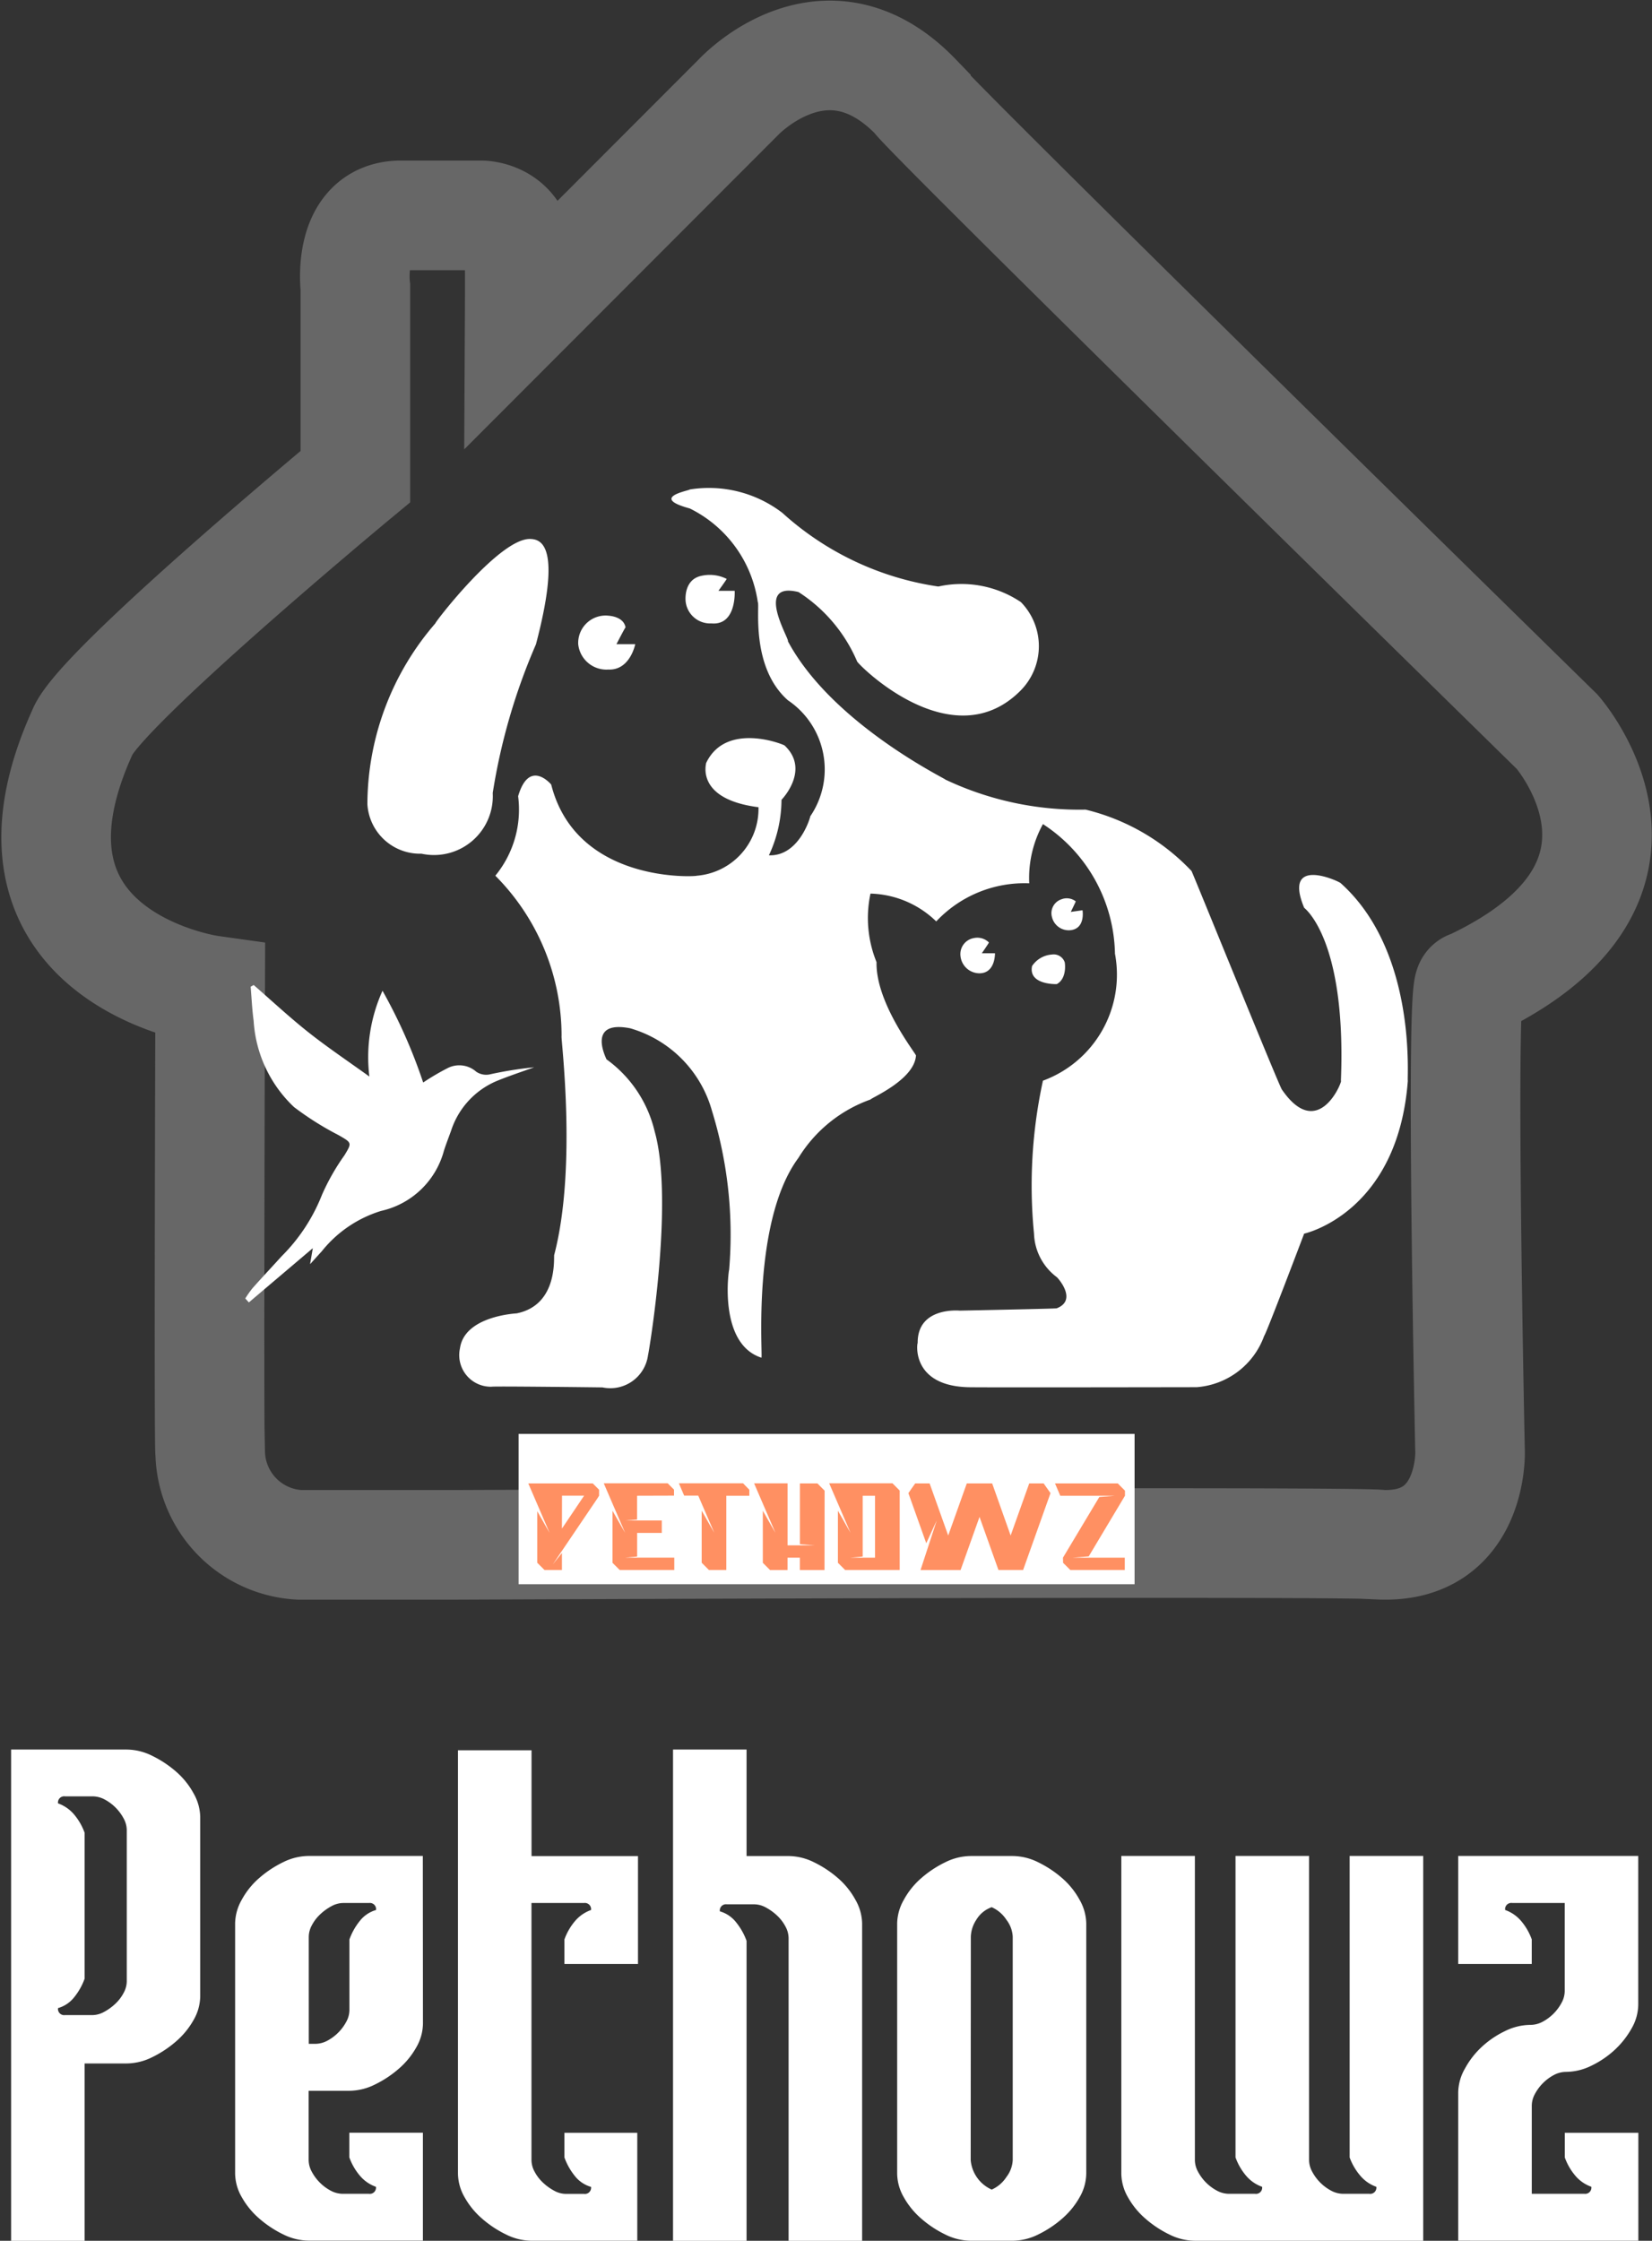 <svg xmlns="http://www.w3.org/2000/svg" width="60.299" height="81.757" viewBox="0 0 60.299 81.757">
  <rect x="0" y="0" width="60.299" height="81.757" fill="#333333" stroke="none"/>
  <g id="Group_17882" data-name="Group 17882" transform="translate(-49.85 -26.597)">
    <g id="Group_17881" data-name="Group 17881" transform="translate(51.9 28.624)">
      <path id="Path_21920" data-name="Path 21920" d="M-19754.01-11668.092h-5.682a3.44,3.44,0,0,1-3.264-3.37c-.055.055,0-16.867,0-16.867s-8.408-1.176-4.66-9.422c.6-1.56,9.959-9.317,9.959-9.317v-6.906s-.32-2.57,1.605-2.625h3s1.5,0,1.393,1.82c.008.335,0,1.86,0,1.86l7.992-8s3.174-3.412,6.471,0c0,.235,23.408,23.163,23.408,23.163s4.85,5.511-3.182,9.259c-.369-.321,0,17.03,0,17.03s.092,3.516-3.287,3.37C-19720.41-11668.237-19754.01-11668.092-19754.01-11668.092Z" transform="translate(19768.578 11722.431)" fill="none" stroke="#676767" stroke-width="4"/>
      <g id="Group_16268" data-name="Group 16268" transform="translate(6.906 15.771)">
        <g id="Group_16267" data-name="Group 16267" transform="translate(4.445 0)">
          <path id="Path_21910" data-name="Path 21910" d="M-17015.242-10431.1c-.016,0-.332.612-.332.612h.686s-.187.961-.982.926a1.035,1.035,0,0,1-1.1-.926,1,1,0,0,1,1.1-1.039C-17015.834-10431.523-17015.316-10431.5-17015.242-10431.1Z" transform="translate(17024.674 10436.193)" fill="#fff"/>
          <path id="Path_21911" data-name="Path 21911" d="M-17015.467-10431.307c.014,0-.3.434-.3.434h.592s.078,1.271-.848,1.19a.9.9,0,0,1-.945-.839c0-.034-.064-.77.59-.9A1.376,1.376,0,0,1-17015.467-10431.307Z" transform="translate(17028.59 10434.631)" fill="#fff"/>
          <path id="Path_21912" data-name="Path 21912" d="M-17015.949-10431.533c.023-.009-.258.395-.258.395h.48s.021.738-.578.731a.7.7,0,0,1-.68-.624.593.593,0,0,1,.486-.661A.6.6,0,0,1-17015.949-10431.533Z" transform="translate(17038.643 10448.121)" fill="#fff"/>
          <path id="Path_21913" data-name="Path 21913" d="M.937.156C.955.148.706.513.706.513h.432s.021.666-.522.66A.629.629,0,0,1,0,.609a.533.533,0,0,1,.437-.6A.533.533,0,0,1,.937.156Z" transform="translate(24.913 15.064) rotate(-8)" fill="#fff"/>
          <path id="Path_21914" data-name="Path 21914" d="M-16903.078-10346.1a.949.949,0,0,1,.715-.419.428.428,0,0,1,.473.27c.012.01.1.6-.285.808C-16902.164-10345.439-16903.223-10345.4-16903.078-10346.1Z" transform="translate(16927.348 10363.549)" fill="#fff"/>
          <path id="Path_21908" data-name="Path 21908" d="M-17035.771-10438.884c.061,0-.369-4.975,1.352-7.291a5.081,5.081,0,0,1,2.629-2.129c.031-.063,1.6-.721,1.66-1.6.063,0-1.473-1.881-1.439-3.413a4.265,4.265,0,0,1-.221-2.5,3.576,3.576,0,0,1,2.4,1.015,4.416,4.416,0,0,1,3.395-1.39,4.083,4.083,0,0,1,.5-2.161,5.765,5.765,0,0,1,2.629,4.728,4.122,4.122,0,0,1-2.629,4.634,17.958,17.958,0,0,0-.326,5.581,2.064,2.064,0,0,0,.828,1.584c.027.013.781.839,0,1.14.014.014-3.535.085-3.535.085s-1.555-.156-1.539,1.183c-.016-.042-.271,1.539,1.811,1.61.029.015,8.369,0,8.369,0a2.843,2.843,0,0,0,2.469-1.877c.053-.019,1.457-3.725,1.457-3.725s3.418-.737,3.785-5.581c-.041,0,.367-4.674-2.443-7.2,0-.046-2.152-1.064-1.342.89.041.041,1.547,1.183,1.342,6.311.084-.043-.812,2.275-2.154.323-.082-.081-3.3-8.018-3.3-7.976a7.876,7.876,0,0,0-3.865-2.238,11.435,11.435,0,0,1-5.127-1.1c.158.042-4.111-1.993-5.74-5.046.082-.041-1.258-2.2.389-1.792a5.642,5.642,0,0,1,2.135,2.524c-.041.04,3.459,3.621,5.982,1.058a2.3,2.3,0,0,0,0-3.215,3.894,3.894,0,0,0-3.014-.569,10.8,10.8,0,0,1-5.693-2.687,4.407,4.407,0,0,0-3.379-.854c0,.04-1.506.285,0,.693a4.531,4.531,0,0,1,2.482,3.417c.082.081-.285,2.361,1.1,3.582a3.039,3.039,0,0,1,.816,4.232c0,.04-.408,1.464-1.51,1.424a4.814,4.814,0,0,0,.459-2.025s1.063-1.084.115-1.98c-.008-.029-2.139-.9-2.867.641.018-.014-.426,1.311,1.912,1.609a2.449,2.449,0,0,1-2.254,2.5c.014.028-4.387.321-5.312-3.327,0,0-.8-.965-1.207.426a3.8,3.8,0,0,1-.832,2.9,8.287,8.287,0,0,1,2.418,5.854c-.039,0,.576,4.744-.266,7.971-.041,0,.193,1.83-1.375,2.144.049,0-1.9.071-2.068,1.276a1.153,1.153,0,0,0,1.154,1.4c.025-.024,4.047.025,4.047.025a1.389,1.389,0,0,0,1.662-1.166c.023-.063.965-5.627.242-8.18a4.523,4.523,0,0,0-1.758-2.625c0-.022-.748-1.445.865-1.132a4.351,4.351,0,0,1,2.986,3.011,15.306,15.306,0,0,1,.627,5.8C-17036.953-10442.146-17037.373-10439.4-17035.771-10438.884Z" transform="translate(17050.162 10470.623)" fill="#fff"/>
          <path id="Path_21909" data-name="Path 21909" d="M-17064.012-10457.773c.441.018,1.1.373.188,3.842a22.256,22.256,0,0,0-1.578,5.424,2.147,2.147,0,0,1-2.6,2.216,1.924,1.924,0,0,1-1.975-1.806,10.124,10.124,0,0,1,2.482-6.6C-17067.523-10454.721-17065.117-10457.848-17064.012-10457.773Z" transform="translate(17069.986 10459.641)" fill="#fff"/>
        </g>
        <path id="Path_21919" data-name="Path 21919" d="M-2889.3,7323.142a3.834,3.834,0,0,1,.264-.375c.35-.393.71-.777,1.063-1.166a6.537,6.537,0,0,0,1.472-2.24,8.043,8.043,0,0,1,.821-1.443c.278-.459.272-.454-.211-.733a11.055,11.055,0,0,1-1.631-1.027,4.719,4.719,0,0,1-1.473-3.149c-.056-.41-.074-.827-.109-1.241l.11-.063c.667.58,1.315,1.185,2.007,1.732s1.451,1.057,2.216,1.608a5.889,5.889,0,0,1,.48-3.13,19.257,19.257,0,0,1,1.484,3.348,8.754,8.754,0,0,1,.886-.522.934.934,0,0,1,1.052.129.648.648,0,0,0,.475.1,14.033,14.033,0,0,1,1.639-.263c-.449.162-.9.31-1.345.491a2.959,2.959,0,0,0-1.69,1.829c-.087.24-.18.478-.258.72a3.064,3.064,0,0,1-2.292,2.2,4.437,4.437,0,0,0-2.167,1.472c-.118.129-.235.259-.428.472l.1-.584-2.334,1.979Z" transform="translate(2889.297 -7293.564)" fill="#fff"/>
      </g>
      <g id="Group_16903" data-name="Group 16903" transform="translate(16.879 50.291)">
        <rect id="Rectangle_19365" data-name="Rectangle 19365" width="22.484" height="5.484" transform="translate(0 0)" fill="#fff"/>
        <g id="Pethowz" transform="translate(0.353 1.806)" style="isolation: isolate">
          <g id="Group_17648" data-name="Group 17648" transform="translate(0 0)" style="isolation: isolate">
            <path id="Path_25614" data-name="Path 25614" d="M154,380.24l.231.231v.219h0l-.087.135-1.6,2.365.331-.411v.62h-.636l-.264-.263v-1.88l.45.79-.778-1.806Zm-1.125,1.648.809-1.2h-.806Z" transform="translate(-151.646 -380.24)" fill="#ff9062"/>
            <path id="Path_25615" data-name="Path 25615" d="M157.883,380.69v.868l-.444.035h1.346v.453h-.9v.864l-.444.039h1.8v.45h-1.992l-.264-.263v-1.9l.46.806-.778-1.806H159l.231.231v.219Z" transform="translate(-153.911 -380.24)" fill="#ff9062"/>
            <path id="Path_25616" data-name="Path 25616" d="M164.24,380.471v.219H163.4l0,2.708h-.636l-.263-.263v-1.9l.459.806-.585-1.356h-.514l-.193-.45h2.342Z" transform="translate(-156.171 -380.24)" fill="#ff9062"/>
            <path id="Path_25617" data-name="Path 25617" d="M169.244,383.4h-.9v-.45h-.45v.45h-.639l-.263-.263v-1.9l.46.806-.778-1.806h1.221V382.5h1l-.549-.042V380.24h.639l.263.264Z" transform="translate(-158.431 -380.24)" fill="#ff9062"/>
            <path id="Path_25618" data-name="Path 25618" d="M174.248,382.949v.45h-1.992l-.263-.263v-1.9l.46.806-.778-1.806h2.31l.263.264Zm-.9,0V380.69h-.45v2.22l-.443.039Z" transform="translate(-160.691 -380.24)" fill="#ff9062"/>
            <path id="Path_25619" data-name="Path 25619" d="M181.878,380.24c.035.049.076.109.126.177s.091.127.125.177l-1,2.805h-.9l-.691-1.937-.691,1.938h-1.462l.591-1.806-.382.829-.652-1.828.122-.177c.047-.069.089-.128.126-.177h.527l.678,1.9.678-1.9H180l.674,1.9.678-1.9Z" transform="translate(-163.067 -380.24)" fill="#ff9062"/>
            <path id="Path_25620" data-name="Path 25620" d="M187,382.949l1.327-2.214.575-.045h-2l-.193-.45H189l.263.264v.186l-1.324,2.214-.578.045Zm0,0h2.256v.45h-1.988l-.264-.263Z" transform="translate(-167.483 -380.24)" fill="#ff9062"/>
          </g>
        </g>
      </g>
    </g>
    <g id="Pethowz-2" data-name="Pethowz" transform="translate(50.255 90.431)" style="isolation: isolate">
      <g id="Group_17647" data-name="Group 17647" transform="translate(0 0)" style="isolation: isolate">
        <path id="Path_25607" data-name="Path 25607" d="M42.141,390.475H46.36a2.12,2.12,0,0,1,.933.23,3.958,3.958,0,0,1,.869.575,2.863,2.863,0,0,1,.639.793,1.8,1.8,0,0,1,.243.856v6.546a1.767,1.767,0,0,1-.243.869,2.925,2.925,0,0,1-.639.78,3.95,3.95,0,0,1-.869.575,2.122,2.122,0,0,1-.933.23H44.825V408.4H42.141Zm2.684,8.36a2.332,2.332,0,0,1-.371.665,1.16,1.16,0,0,1-.6.409.226.226,0,0,0,.256.255h1a.9.9,0,0,0,.422-.115,1.9,1.9,0,0,0,.409-.294,1.5,1.5,0,0,0,.307-.4.9.9,0,0,0,.115-.422v-5.523a.9.9,0,0,0-.115-.422,1.684,1.684,0,0,0-.69-.69.942.942,0,0,0-.448-.115h-1a.226.226,0,0,0-.256.256,1.366,1.366,0,0,1,.6.422,2.159,2.159,0,0,1,.371.652Z" transform="translate(-42.141 -390.475)" fill="#fff"/>
        <path id="Path_25608" data-name="Path 25608" d="M77.472,410.114a1.766,1.766,0,0,1-.243.869,2.915,2.915,0,0,1-.639.78,3.947,3.947,0,0,1-.869.575,2.125,2.125,0,0,1-.933.23H73.3V415.1a.9.9,0,0,0,.115.422,1.679,1.679,0,0,0,.69.69.944.944,0,0,0,.447.115H75.5a.226.226,0,0,0,.256-.256,1.357,1.357,0,0,1-.6-.422,2.141,2.141,0,0,1-.371-.652v-.9h2.685v3.938H73.3a2.122,2.122,0,0,1-.933-.23,3.946,3.946,0,0,1-.869-.575,2.918,2.918,0,0,1-.639-.78,1.767,1.767,0,0,1-.243-.869v-9.128a1.8,1.8,0,0,1,.243-.857,2.852,2.852,0,0,1,.639-.793,3.956,3.956,0,0,1,.869-.575A2.122,2.122,0,0,1,73.3,404h4.167Zm-4.167.741h.23a.947.947,0,0,0,.448-.115,1.683,1.683,0,0,0,.69-.69.9.9,0,0,0,.115-.422v-2.582a2.317,2.317,0,0,1,.371-.665,1.159,1.159,0,0,1,.6-.409.226.226,0,0,0-.256-.256h-.946a.9.9,0,0,0-.422.115,1.9,1.9,0,0,0-.409.294,1.5,1.5,0,0,0-.307.4.9.9,0,0,0-.115.422Z" transform="translate(-62.439 -400.117)" fill="#fff"/>
        <path id="Path_25609" data-name="Path 25609" d="M101.606,390.564v3.861h3.886v3.937h-2.685v-.895a2.148,2.148,0,0,1,.371-.652,1.361,1.361,0,0,1,.6-.422.226.226,0,0,0-.256-.256h-1.918v9.383a.9.9,0,0,0,.115.422,1.5,1.5,0,0,0,.307.4,1.9,1.9,0,0,0,.409.294.9.9,0,0,0,.422.115h.665a.226.226,0,0,0,.256-.256,1.157,1.157,0,0,1-.6-.409,2.317,2.317,0,0,1-.371-.664v-.9h2.659v3.938h-3.861a2.12,2.12,0,0,1-.933-.23,3.933,3.933,0,0,1-.869-.575,2.906,2.906,0,0,1-.639-.78,1.765,1.765,0,0,1-.243-.869V390.564Z" transform="translate(-82.61 -390.538)" fill="#fff"/>
        <path id="Path_25610" data-name="Path 25610" d="M128.928,397.455V408.4h-2.684V390.475h2.684v3.886h1.534a2.121,2.121,0,0,1,.933.23,3.97,3.97,0,0,1,.869.575,2.862,2.862,0,0,1,.639.793,1.8,1.8,0,0,1,.243.857V408.4h-2.684V397.353a.9.9,0,0,0-.115-.422,1.509,1.509,0,0,0-.307-.4,1.915,1.915,0,0,0-.409-.294.9.9,0,0,0-.422-.115h-1a.226.226,0,0,0-.256.256,1.162,1.162,0,0,1,.6.409A2.335,2.335,0,0,1,128.928,397.455Z" transform="translate(-102.083 -390.475)" fill="#fff"/>
        <path id="Path_25611" data-name="Path 25611" d="M154.723,406.457a1.794,1.794,0,0,1,.243-.857,2.847,2.847,0,0,1,.639-.793,3.95,3.95,0,0,1,.869-.575,2.122,2.122,0,0,1,.933-.23h1.534a2.121,2.121,0,0,1,.933.23,3.969,3.969,0,0,1,.869.575,2.862,2.862,0,0,1,.639.793,1.8,1.8,0,0,1,.243.857v9.128a1.77,1.77,0,0,1-.243.869,2.929,2.929,0,0,1-.639.78,3.959,3.959,0,0,1-.869.575,2.121,2.121,0,0,1-.933.23h-1.534a2.121,2.121,0,0,1-.933-.23,3.94,3.94,0,0,1-.869-.575,2.913,2.913,0,0,1-.639-.78,1.764,1.764,0,0,1-.243-.869Zm2.684,8.642a1.3,1.3,0,0,0,.767,1.074,1.235,1.235,0,0,0,.537-.46,1.1,1.1,0,0,0,.23-.614v-8.156a1.1,1.1,0,0,0-.23-.614,1.244,1.244,0,0,0-.537-.46,1.067,1.067,0,0,0-.562.46,1.188,1.188,0,0,0-.2.614Z" transform="translate(-122.381 -400.117)" fill="#fff"/>
        <path id="Path_25612" data-name="Path 25612" d="M191.537,415V404h2.685V418.04h-8.335a2.122,2.122,0,0,1-.933-.23,3.946,3.946,0,0,1-.869-.575,2.918,2.918,0,0,1-.639-.78,1.767,1.767,0,0,1-.243-.869V404h2.685v11.1a.9.9,0,0,0,.115.422,1.679,1.679,0,0,0,.69.69.944.944,0,0,0,.447.115h.946a.226.226,0,0,0,.256-.256,1.354,1.354,0,0,1-.6-.422,2.135,2.135,0,0,1-.371-.652V404h2.685v11.1a.9.9,0,0,0,.115.422,1.68,1.68,0,0,0,.69.69.946.946,0,0,0,.448.115h.946a.226.226,0,0,0,.256-.256,1.358,1.358,0,0,1-.6-.422A2.14,2.14,0,0,1,191.537,415Z" transform="translate(-142.679 -400.117)" fill="#fff"/>
        <path id="Path_25613" data-name="Path 25613" d="M232.581,409.423a1.77,1.77,0,0,1-.243.87,3.194,3.194,0,0,1-.614.78,3.45,3.45,0,0,1-.844.575,2.123,2.123,0,0,1-.933.23.944.944,0,0,0-.447.115,1.679,1.679,0,0,0-.69.69.9.9,0,0,0-.115.422v3.221h1.918a.226.226,0,0,0,.256-.256,1.354,1.354,0,0,1-.6-.422A2.136,2.136,0,0,1,229.9,415v-.9h2.685v3.938H226.01v-5.421a1.8,1.8,0,0,1,.243-.856,3.094,3.094,0,0,1,.614-.793,3.419,3.419,0,0,1,.844-.575,2.124,2.124,0,0,1,.933-.23.946.946,0,0,0,.448-.115,1.684,1.684,0,0,0,.69-.69.9.9,0,0,0,.115-.422v-3.221h-1.918a.226.226,0,0,0-.256.256,1.364,1.364,0,0,1,.6.422,2.154,2.154,0,0,1,.371.652v.895H226.01V404h6.571Z" transform="translate(-173.189 -400.117)" fill="#fff"/>
      </g>
    </g>
  </g>
</svg>
